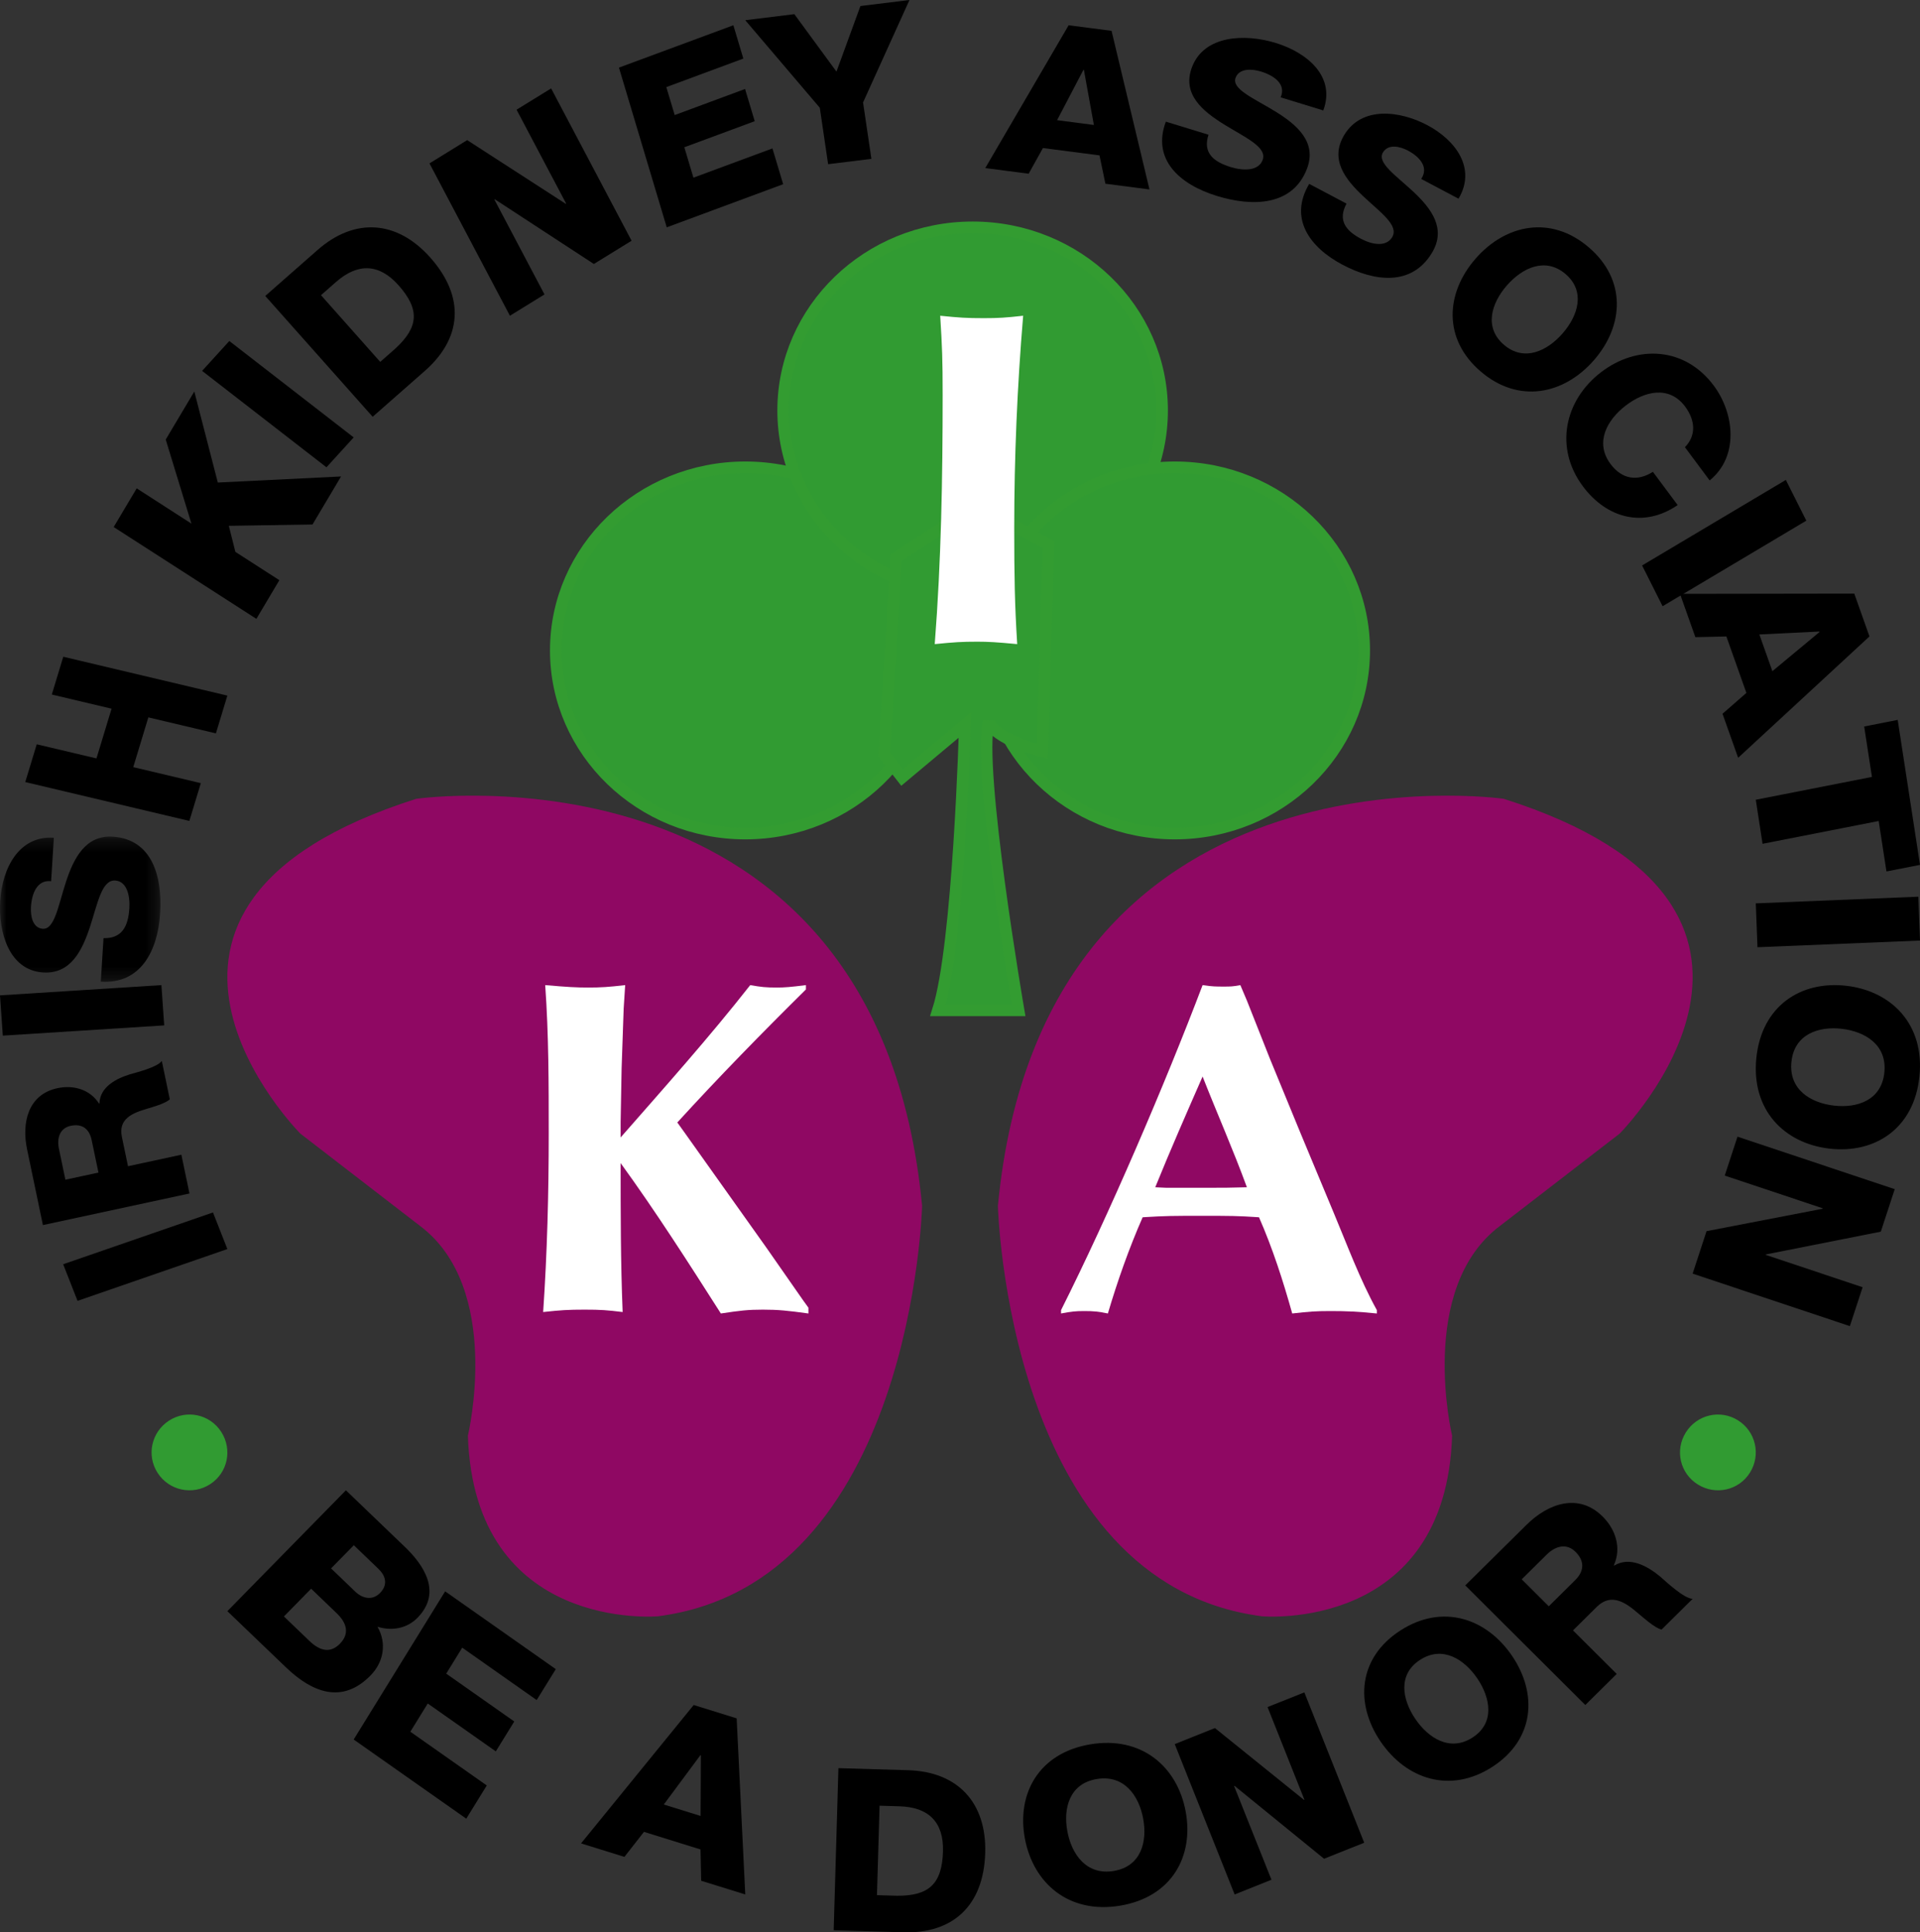 <?xml version="1.0" encoding="UTF-8"?>
<svg width="152px" height="153px" viewBox="0 0 152 153" version="1.1" xmlns="http://www.w3.org/2000/svg" xmlns:xlink="http://www.w3.org/1999/xlink">
    <rect x="0" y="0" width="152" height="153" fill="#333333" stroke="none"/>
    <!-- Generator: Sketch 61.1 (89650) - https://sketch.com -->
    <title>Group 92</title>
    <desc>Created with Sketch.</desc>
    <defs>
        <polygon id="path-1" points="0 0.239 12.702 0.239 12.702 11.74 0 11.74"></polygon>
    </defs>
    <g id="Page-1" stroke="none" stroke-width="1" fill="none" fill-rule="evenodd">
        <g id="Slide_1-Copy" transform="translate(-246, -71)">
            <g id="Group-9" transform="translate(246, 71)">
                <g id="Group-92">
                    <path d="M128.218,89.761 C128.218,89.761 146.07,71.825 119.037,63.246 C119.037,63.246 82.569,58.048 79,95.479 C79,95.479 79.764,125.373 99.911,127.974 C99.911,127.974 114.447,129.273 114.958,113.676 C114.958,113.676 112.153,101.978 118.783,97.039" id="Fill-1" fill="#8F0863"></path>
                    <path d="M23.782,89.761 C23.782,89.761 5.93,71.825 32.963,63.246 C32.963,63.246 69.429,58.048 73,95.479 C73,95.479 72.236,125.373 52.09,127.974 C52.09,127.974 37.553,129.273 37.042,113.676 C37.042,113.676 39.847,101.978 33.217,97.039" id="Fill-3" fill="#8F0863"></path>
                    <path d="M59,66 C67.284,66 74,59.508 74,51.5 C74,43.493 67.284,37 59,37 C50.717,37 44,43.493 44,51.5 C44,59.508 50.717,66 59,66" id="Fill-5" fill="#319B32"></path>
                    <path d="M59,66 C67.284,66 74,59.508 74,51.5 C74,43.493 67.284,37 59,37 C50.717,37 44,43.493 44,51.5 C44,59.508 50.717,66 59,66 Z" id="Stroke-7" stroke="#339C31" stroke-width="0.919"></path>
                    <path d="M77,47 C85.284,47 92,40.508 92,32.5 C92,24.493 85.284,18 77,18 C68.716,18 62,24.493 62,32.5 C62,40.508 68.716,47 77,47" id="Fill-9" fill="#319B32"></path>
                    <path d="M77,47 C85.284,47 92,40.508 92,32.5 C92,24.493 85.284,18 77,18 C68.716,18 62,24.493 62,32.5 C62,40.508 68.716,47 77,47 Z" id="Stroke-11" stroke="#339C31" stroke-width="0.919"></path>
                    <path d="M93,66 C101.284,66 108,59.508 108,51.5 C108,43.493 101.284,37 93,37 C84.716,37 78,43.493 78,51.5 C78,59.508 84.716,66 93,66" id="Fill-13" fill="#319B32"></path>
                    <path d="M93,66 C101.284,66 108,59.508 108,51.5 C108,43.493 101.284,37 93,37 C84.716,37 78,43.493 78,51.5 C78,59.508 84.716,66 93,66 Z" id="Stroke-15" stroke="#339C31" stroke-width="0.919"></path>
                    <path d="M70,59.741 L71.419,61.559 L76.383,57.404 C76.383,57.404 75.908,74.806 74.254,80 L80.637,80 C80.637,80 77.327,60.781 78.273,57.143 C78.273,57.143 78.51,58.444 82.527,59.48 L83,43.118 L77.327,40 L70.946,44.157" id="Fill-17" fill="#319B32"></path>
                    <path d="M70,59.741 L71.419,61.559 L76.383,57.404 C76.383,57.404 75.908,74.806 74.254,80 L80.637,80 C80.637,80 77.327,60.781 78.273,57.143 C78.273,57.143 78.51,58.444 82.527,59.48 L83,43.118 L77.327,40 L70.946,44.157 L70,59.741 Z" id="Stroke-19" stroke="#339C31" stroke-width="0.919"></path>
                    <polyline id="Fill-21" fill="#000000" points="6.139 103 5 100.102 16.861 96 18 98.898"></polyline>
                    <path d="M7.794,92.843 L7.256,90.268 C7.063,89.345 6.472,88.953 5.594,89.142 C4.733,89.328 4.488,90.106 4.667,90.964 L5.177,93.408 L7.794,92.843 Z M3.397,97 L2.142,90.991 C1.708,88.911 2.206,86.664 4.546,86.16 C5.798,85.891 7.111,86.244 7.842,87.38 L7.875,87.374 C7.904,86.057 9.211,85.395 10.294,85.06 C10.775,84.921 12.47,84.504 12.809,84 L13.442,87.037 C13.108,87.385 11.981,87.68 11.661,87.783 C10.51,88.118 9.348,88.575 9.648,90.011 L10.134,92.34 L14.359,91.429 L15,94.498 L3.397,97 Z" id="Fill-23" fill="#000000"></path>
                    <polyline id="Fill-25" fill="#000000" points="0.222 82 0 78.811 12.778 78 13 81.189"></polyline>
                    <g id="Group-29" transform="translate(0, 66)">
                        <mask id="mask-2" fill="white">
                            <use xlink:href="#path-1"></use>
                        </mask>
                        <g id="Clip-28"></g>
                        <path d="M8.195,8.283 C9.629,8.316 10.149,7.386 10.24,5.923 C10.305,4.885 10.032,3.786 9.128,3.719 C8.056,3.64 7.735,5.515 7.124,7.386 C6.512,9.238 5.604,11.162 3.376,10.997 C0.721,10.803 -0.138,7.819 0.017,5.337 C0.179,2.708 1.52,0.147 4.262,0.33 L4.047,3.774 C2.945,3.638 2.517,4.741 2.451,5.796 C2.404,6.537 2.585,7.481 3.384,7.539 C4.322,7.608 4.609,5.712 5.223,3.823 C5.837,1.953 6.772,0.087 8.968,0.249 C12.05,0.476 12.859,3.399 12.678,6.306 C12.491,9.345 11.097,11.939 7.98,11.728" id="Fill-27" fill="#000000" mask="url(#mask-2)"></path>
                    </g>
                    <polyline id="Fill-30" fill="#000000" points="2 61.923 2.908 58.932 7.637 60.051 8.832 56.113 4.101 54.992 5.009 52 18 55.077 17.092 58.068 11.744 56.801 10.549 60.742 15.899 62.008 14.991 65"></polyline>
                    <polyline id="Fill-32" fill="#000000" points="9 41.73 10.822 38.668 15.155 41.46 13.12 34.802 15.383 31 17.244 38.207 27 37.726 24.742 41.527 18.115 41.634 18.635 43.698 22.116 45.938 20.297 49"></polyline>
                    <polyline id="Fill-34" fill="#000000" points="16 29.366 18.155 27 28 34.634 25.845 37"></polyline>
                    <path d="M30.102,28.654 L31.287,27.61 C33.151,25.901 33.25,24.501 31.548,22.585 C29.998,20.843 28.306,20.827 26.595,22.332 L25.412,23.373 L30.102,28.654 Z M21,23.434 L25.136,19.797 C28.086,17.202 31.433,17.432 34.064,20.394 C36.851,23.529 36.559,26.793 33.638,29.364 L29.502,33 L21,23.434 Z" id="Fill-36" fill="#000000"></path>
                    <polyline id="Fill-38" fill="#000000" points="34 12.937 36.986 11.095 44.789 16.139 44.82 16.119 40.895 8.686 43.631 7 50 19.061 47.014 20.902 39.166 15.774 39.137 15.794 43.105 23.312 40.369 25"></polyline>
                    <polyline id="Fill-40" fill="#000000" points="49 5.354 58.058 2 58.847 4.638 52.75 6.897 53.414 9.111 58.984 7.046 59.748 9.596 54.176 11.66 54.897 14.068 61.152 11.751 62 14.585 52.783 18"></polyline>
                    <polyline id="Fill-42" fill="#000000" points="68.325 8.112 68.986 12.579 65.559 13 64.901 8.533 59 1.6 62.886 1.121 66.22 5.67 68.116 0.478 72 0"></polyline>
                    <path d="M83.686,9.515 L86.599,9.895 L85.808,5.531 L85.772,5.527 L83.686,9.515 Z M84.6,2 L87.998,2.442 L91,15 L87.511,14.547 L87.044,12.303 L82.566,11.722 L81.435,13.755 L78,13.308 L84.6,2 Z" id="Fill-44" fill="#000000"></path>
                    <path d="M95.674,10.668 C95.223,12.06 96,12.789 97.434,13.23 C98.45,13.542 99.629,13.54 99.956,12.675 C100.349,11.649 98.572,10.885 96.881,9.838 C95.209,8.797 93.554,7.451 94.366,5.315 C95.333,2.773 98.564,2.653 100.996,3.401 C103.573,4.193 105.741,6.115 104.759,8.744 L101.384,7.707 C101.841,6.664 100.865,5.982 99.83,5.664 C99.104,5.442 98.11,5.391 97.817,6.156 C97.475,7.053 99.283,7.791 100.991,8.842 C102.68,9.89 104.27,11.251 103.47,13.355 C102.347,16.303 99.19,16.391 96.342,15.516 C93.365,14.602 91.181,12.619 92.296,9.632" id="Fill-46" fill="#000000"></path>
                    <path d="M106.599,16.123 C105.908,17.406 106.492,18.245 107.748,18.909 C108.638,19.38 109.737,19.571 110.213,18.781 C110.778,17.843 109.265,16.808 107.891,15.51 C106.531,14.223 105.243,12.639 106.419,10.687 C107.818,8.367 110.858,8.779 112.988,9.906 C115.242,11.099 116.896,13.328 115.467,15.732 L112.512,14.167 C113.143,13.226 112.362,12.401 111.457,11.921 C110.821,11.586 109.901,11.375 109.482,12.073 C108.987,12.891 110.534,13.907 111.924,15.211 C113.3,16.509 114.522,18.098 113.364,20.017 C111.742,22.711 108.775,22.28 106.28,20.96 C103.676,19.581 102.019,17.29 103.646,14.56" id="Fill-48" fill="#000000"></path>
                    <path d="M119.061,27.3 C120.657,28.67 122.49,27.795 123.709,26.395 C124.929,24.995 125.538,23.07 123.941,21.7 C122.342,20.331 120.512,21.206 119.29,22.605 C118.07,24.006 117.464,25.931 119.061,27.3 M125.782,19.587 C128.775,22.156 128.567,25.785 126.186,28.519 C123.804,31.251 120.215,31.982 117.22,29.413 C114.224,26.845 114.433,23.216 116.815,20.482 C119.197,17.747 122.787,17.019 125.782,19.587" id="Fill-50" fill="#000000"></path>
                    <path d="M133.389,35.408 C134.286,34.495 134.225,33.295 133.405,32.191 C132.139,30.492 130.177,30.977 128.702,32.113 C127.224,33.248 126.232,35.034 127.497,36.734 C128.414,37.965 129.638,38.136 130.854,37.358 L132.815,39.992 C130.147,41.82 127.218,41.065 125.311,38.505 C123.035,35.446 123.857,31.696 126.74,29.478 C129.623,27.263 133.398,27.476 135.674,30.534 C137.298,32.714 137.695,36.129 135.348,38.041" id="Fill-52" fill="#000000"></path>
                    <polyline id="Fill-54" fill="#000000" points="141.379 38 143 41.225 131.622 48 130 44.772"></polyline>
                    <path d="M139.283,50.236 L140.313,53.143 L144.048,50.039 L144.035,50.003 L139.283,50.236 Z M146.797,47 L148,50.391 L137.603,60 L136.366,56.516 L138.256,54.863 L136.672,50.394 L134.216,50.449 L133,47.021 L146.797,47 Z" id="Fill-56" fill="#000000"></path>
                    <polyline id="Fill-58" fill="#000000" points="149.345 69 148.729 65.006 139.536 66.811 139 63.323 148.195 61.516 147.581 57.523 150.235 57 152 68.479"></polyline>
                    <polyline id="Fill-60" fill="#000000" points="151.867 71 152 74.472 139.133 75 139 71.527"></polyline>
                    <path d="M141.821,84.074 C141.595,86.272 143.346,87.328 145.186,87.54 C147.024,87.754 148.949,87.123 149.178,84.925 C149.407,82.728 147.654,81.674 145.816,81.46 C143.978,81.246 142.05,81.877 141.821,84.074 M151.954,85.248 C151.526,89.367 148.421,91.362 144.83,90.946 C141.239,90.529 138.619,87.874 139.046,83.752 C139.473,79.633 142.578,77.638 146.171,78.054 C149.762,78.471 152.383,81.126 151.954,85.248" id="Fill-62" fill="#000000"></path>
                    <polyline id="Fill-64" fill="#000000" points="150 94.156 148.899 97.52 139.799 99.324 139.785 99.358 147.457 101.921 146.448 105 134 100.844 135.101 97.482 144.29 95.707 144.302 95.672 136.543 93.081 137.552 90"></polyline>
                    <path d="M17.514,113.373 C18.415,114.77 18.03,116.617 16.633,117.518 C15.238,118.419 13.38,118.021 12.479,116.624 C11.578,115.227 11.985,113.385 13.383,112.482 C14.78,111.583 16.613,111.976 17.514,113.373" id="Fill-66" fill="#319B32"></path>
                    <path d="M26.21,124.184 L28.159,126.057 C28.593,126.473 29.414,126.816 30.084,126.132 C30.767,125.437 30.489,124.727 29.961,124.222 L28.011,122.348 L26.21,124.184 Z M22.477,127.989 L24.496,129.927 C25.295,130.695 26.127,130.945 26.903,130.156 C27.731,129.312 27.41,128.458 26.651,127.73 L24.632,125.791 L22.477,127.989 Z M27.384,118 L31.906,122.341 C33.599,123.914 35.006,126.099 33.05,128.096 C32.208,128.952 31.01,129.155 29.883,128.803 C30.623,130.086 30.395,131.581 29.329,132.666 C27.096,134.945 24.72,134.017 22.647,132.027 L18,127.569 L27.384,118 Z" id="Fill-68" fill="#000000"></path>
                    <polyline id="Fill-70" fill="#000000" points="35.241 126 44 132.16 42.487 134.608 36.593 130.461 35.326 132.516 40.712 136.304 39.252 138.672 33.864 134.881 32.485 137.115 38.536 141.37 36.913 144 28 137.732"></polyline>
                    <path d="M52.551,142.878 L55.463,143.785 L55.486,138.984 L55.449,138.972 L52.551,142.878 Z M54.918,135 L58.319,136.057 L59,150 L55.51,148.916 L55.458,146.437 L50.982,145.044 L49.433,147.025 L46,145.957 L54.918,135 Z" id="Fill-72" fill="#000000"></path>
                    <path d="M69.426,150.056 L71.007,150.103 C73.544,150.121 74.579,149.163 74.653,146.594 C74.722,144.256 73.497,143.088 71.216,143.021 L69.633,142.973 L69.426,150.056 Z M66.375,140 L71.891,140.162 C75.827,140.277 78.11,142.735 77.996,146.708 C77.873,150.914 75.416,153.11 71.516,152.996 L66,152.834 L66.375,140 Z" id="Fill-74" fill="#000000"></path>
                    <path d="M88.177,148.139 C90.346,147.775 90.839,145.816 90.502,143.996 C90.165,142.176 88.993,140.498 86.824,140.861 C84.655,141.225 84.162,143.184 84.499,145.002 C84.838,146.822 86.007,148.502 88.177,148.139 M86.313,138.114 C90.38,137.433 93.205,139.879 93.866,143.432 C94.524,146.987 92.756,150.203 88.688,150.886 C84.62,151.567 81.798,149.12 81.135,145.566 C80.474,142.013 82.245,138.797 86.313,138.114" id="Fill-76" fill="#000000"></path>
                    <polyline id="Fill-78" fill="#000000" points="93 138.095 96.182 136.826 103.233 142.513 103.266 142.5 100.347 135.163 103.26 134 108 145.905 104.821 147.173 97.736 141.403 97.7 141.417 100.658 148.836 97.743 150"></polyline>
                    <path d="M116.577,137.574 C118.356,136.424 117.999,134.446 116.961,132.908 C115.922,131.371 114.203,130.275 112.423,131.425 C110.646,132.576 111.001,134.554 112.039,136.092 C113.078,137.629 114.799,138.725 116.577,137.574 M110.857,129.104 C114.192,126.948 117.69,128.123 119.716,131.126 C121.744,134.129 121.477,137.737 118.145,139.896 C114.81,142.052 111.312,140.877 109.284,137.874 C107.256,134.871 107.523,131.26 110.857,129.104" id="Fill-80" fill="#000000"></path>
                    <path d="M122.612,127.183 L124.696,125.12 C125.445,124.381 125.445,123.586 124.727,122.871 C124.02,122.167 123.142,122.403 122.447,123.09 L120.468,125.048 L122.612,127.183 Z M116,125.53 L120.864,120.719 C122.548,119.052 124.962,118.17 126.88,120.081 C127.904,121.103 128.382,122.56 127.765,123.935 L127.791,123.963 C129.046,123.196 130.472,124.033 131.458,124.854 C131.885,125.228 133.322,126.579 134,126.594 L131.543,129.025 C131.011,128.918 130.038,128.029 129.746,127.791 C128.722,126.902 127.575,126.079 126.413,127.229 L124.529,129.093 L127.989,132.54 L125.504,135 L116,125.53 Z" id="Fill-82" fill="#000000"></path>
                    <path d="M133.459,113.422 C134.338,112.013 136.173,111.574 137.585,112.455 C138.994,113.334 139.423,115.185 138.542,116.594 C137.664,118.006 135.823,118.418 134.411,117.539 C133.002,116.66 132.578,114.831 133.459,113.422" id="Fill-84" fill="#319B32"></path>
                    <path d="M59.392,78 C60.274,78.152 60.594,78.192 61.517,78.192 C62.117,78.192 62.597,78.152 63.802,78 L63.802,78.344 C60.315,81.79 56.907,85.275 53.621,88.876 L54.143,89.603 L60.675,98.792 L63.559,102.928 L64,103.541 L64,104 C62.357,103.771 61.596,103.696 60.393,103.696 C59.191,103.696 58.591,103.771 57.068,104 C54.503,99.981 51.937,95.959 49.133,92.092 C49.133,96.036 49.133,99.941 49.293,103.885 C48.051,103.733 47.569,103.696 46.286,103.696 C44.964,103.696 44.403,103.733 43,103.885 C43.321,99.176 43.441,94.467 43.441,89.756 C43.441,85.851 43.441,81.905 43.162,78 C44.924,78.152 45.605,78.192 46.567,78.192 C47.569,78.192 48.171,78.152 49.493,78 L49.373,79.876 L49.211,84.585 L49.133,88.836 L49.133,90.062 C52.62,86.08 56.146,82.136 59.392,78" id="Fill-86" fill="#FFFFFF"></path>
                    <path d="M91.457,94.006 L92.333,94.046 L95.483,94.046 C96.84,94.046 97.318,94.046 98.713,94.006 C97.636,91.058 96.363,88.186 95.205,85.238 C93.929,88.148 92.652,91.058 91.457,94.006 M98.713,79.224 L100.547,83.858 L102.94,89.678 L105.573,95.997 C106.649,98.563 107.646,101.282 109,103.733 L109,104 C107.485,103.848 106.649,103.808 105.332,103.808 C104.138,103.808 103.658,103.848 102.301,104 C101.585,101.436 100.747,98.83 99.671,96.381 C97.956,96.266 97.358,96.266 95.164,96.266 C92.891,96.266 92.294,96.266 90.46,96.381 C89.383,98.83 88.465,101.436 87.707,104 C86.95,103.848 86.631,103.808 85.834,103.808 C85.116,103.808 84.799,103.848 84,104 L84,103.733 C87.788,96.189 92.214,85.888 95.205,78 C95.963,78.115 96.282,78.115 96.879,78.115 C97.397,78.115 97.597,78.115 98.194,78" id="Fill-88" fill="#FFFFFF"></path>
                    <path d="M77.893,25.192 C79.035,25.192 79.623,25.155 81,25 C80.529,30.615 80.293,36.193 80.293,41.806 C80.293,45.577 80.332,47.885 80.529,51 C78.876,50.845 78.246,50.808 77.383,50.808 C76.124,50.808 75.571,50.845 74,51 C74.512,44.421 74.627,37.845 74.627,31.269 C74.627,28.461 74.589,27.5 74.433,25 C75.965,25.155 76.516,25.192 77.893,25.192" id="Fill-90" fill="#FFFFFF"></path>
                </g>
            </g>
        </g>
    </g>
</svg>